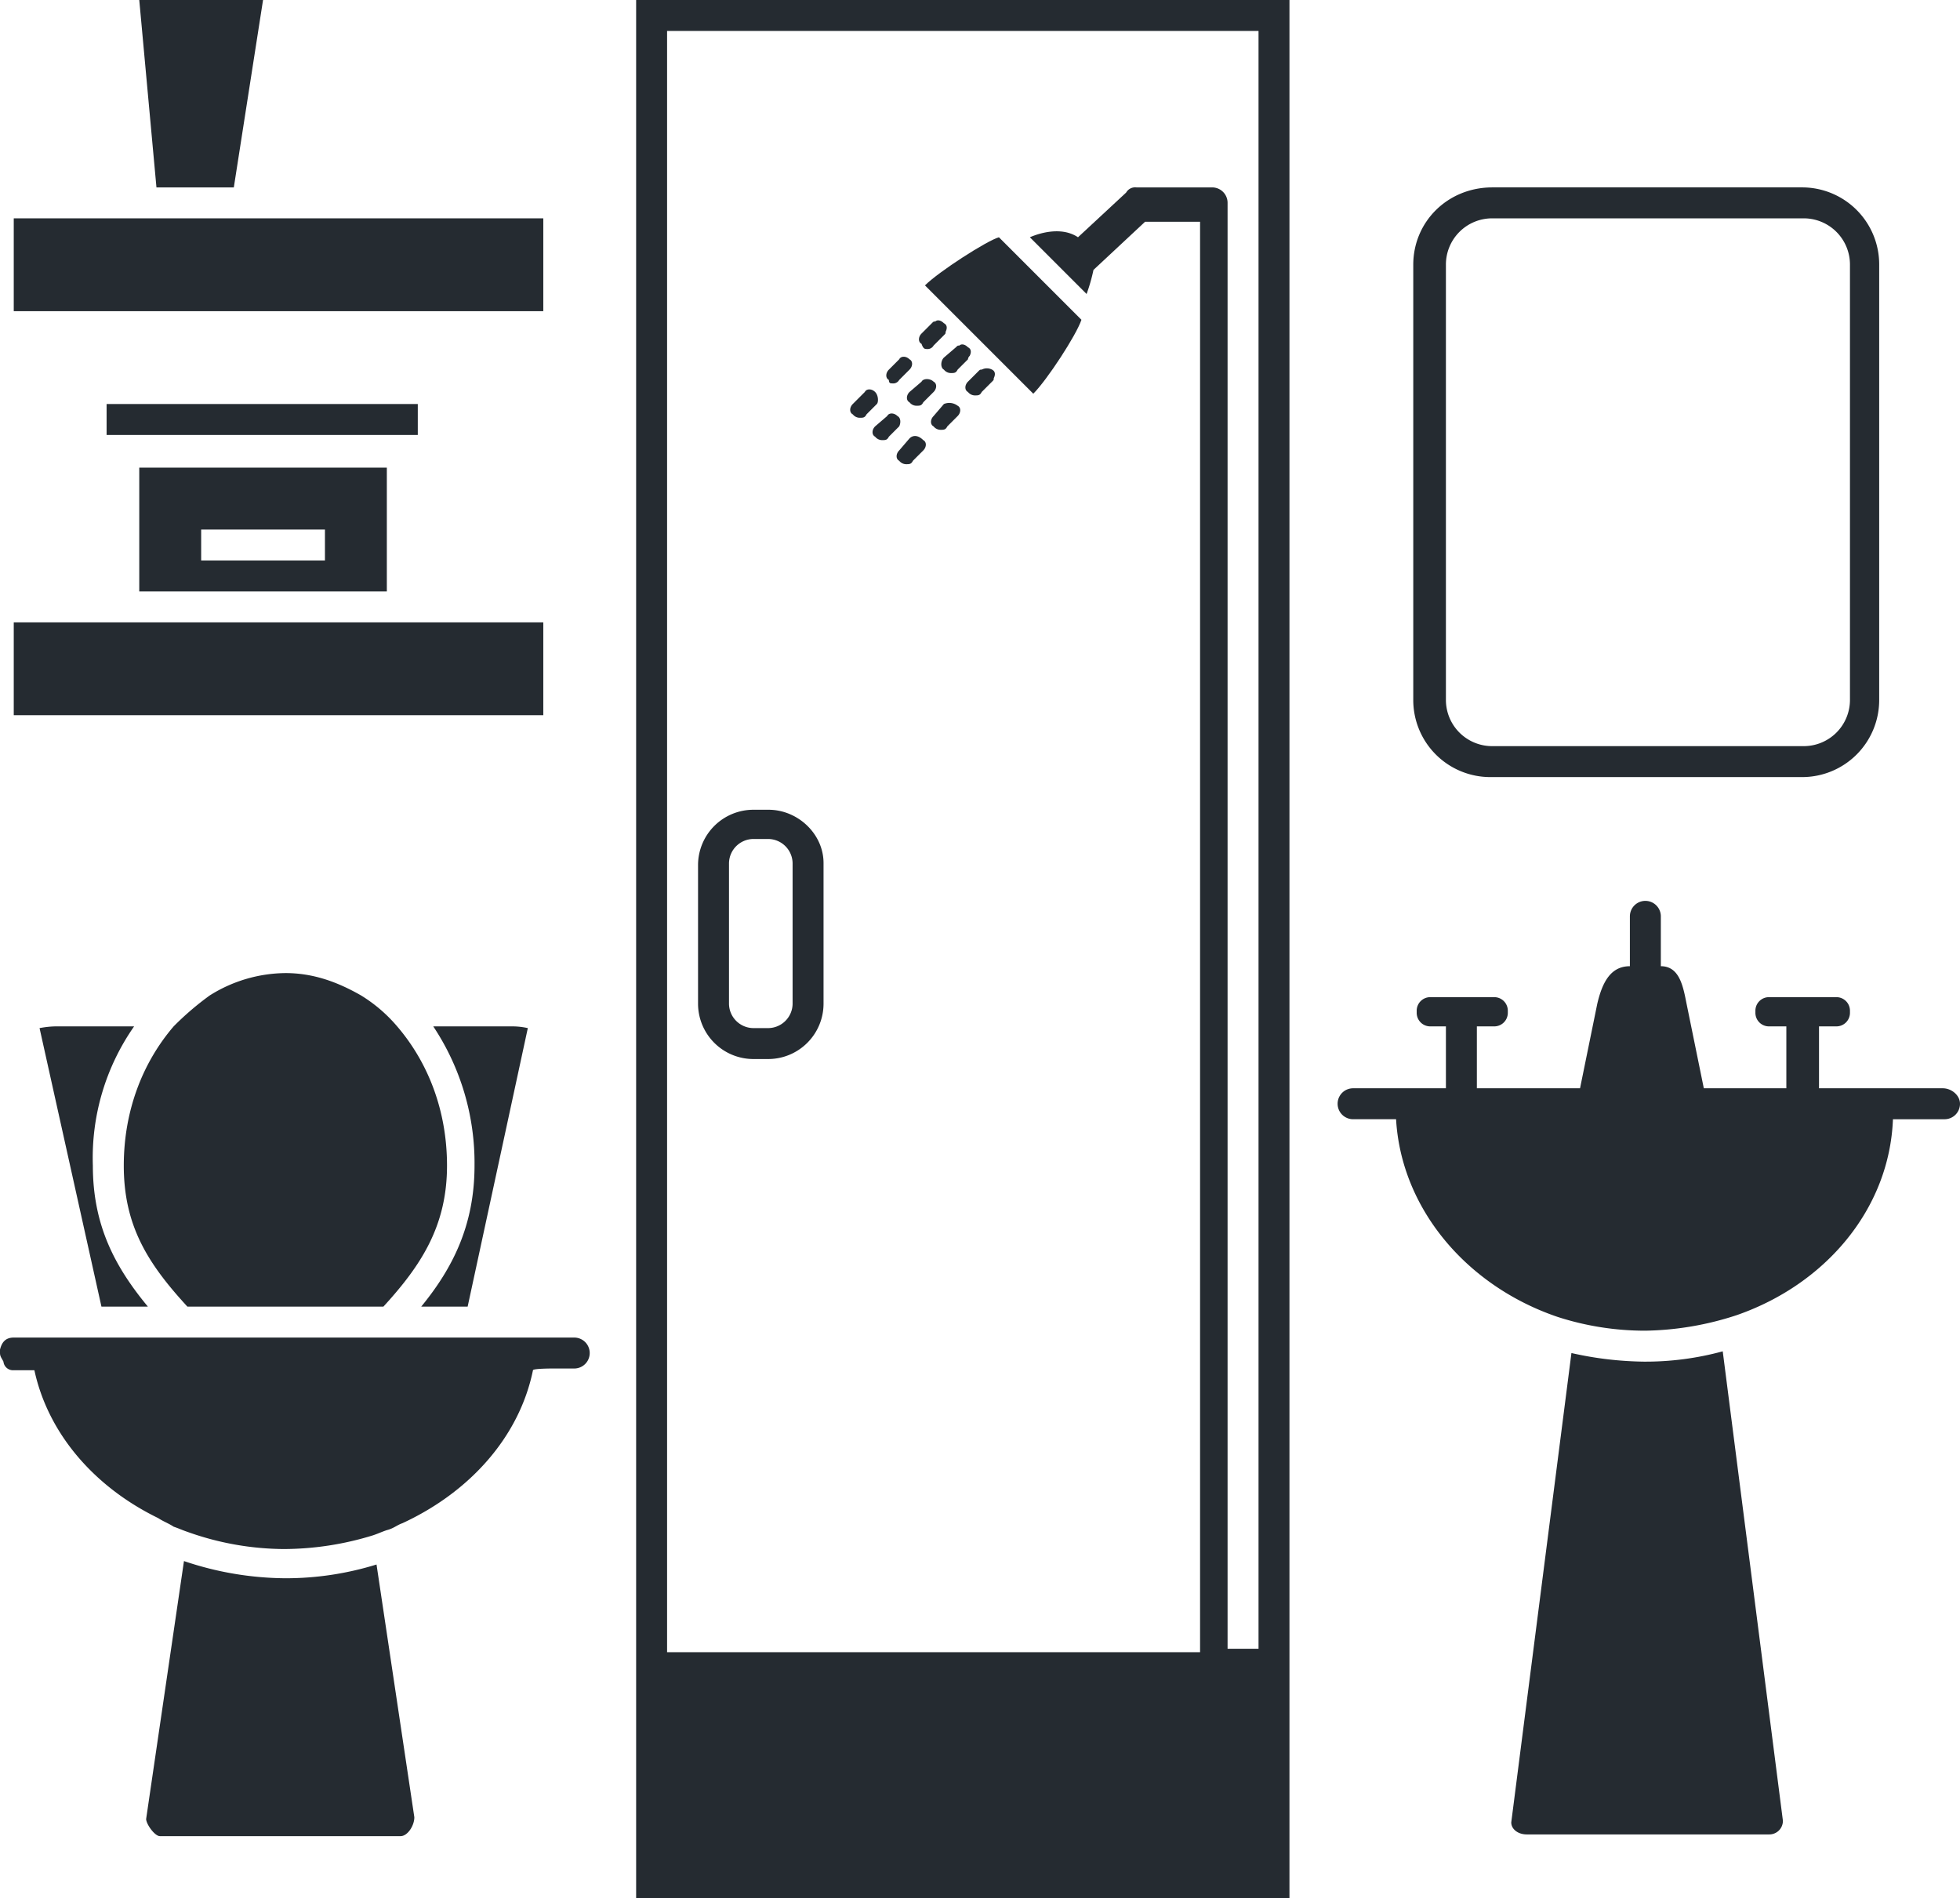 <svg xmlns="http://www.w3.org/2000/svg" width="545.064" height="527.85" viewBox="0 0 545.064 527.85">
  <g id="bathroom-furniture-svgrepo-com" transform="translate(0 -8.606)">
    <g id="Group_87" data-name="Group 87">
      <path id="Path_56" data-name="Path 56" d="M37.294,294.047H15.3a26.37,26.37,0,0,0-4.3.479l17.212,77.456h12.91c-9.084-11-15.3-22.472-15.3-39.206A63.823,63.823,0,0,1,37.294,294.047Z" fill="#252b31"/>
      <path id="Path_57" data-name="Path 57" d="M130.05,371.981h0l16.734-77.456a19.711,19.711,0,0,0-4.3-.479H120.487a68.573,68.573,0,0,1,11.475,38.729c0,16.734-6.215,28.688-14.822,39.206h12.91Z" fill="#252b31"/>
      <path id="Path_58" data-name="Path 58" d="M106.622,371.981c10.519-11.476,17.69-22.472,17.69-39.206,0-15.3-5.259-28.688-13.866-38.729a41.844,41.844,0,0,0-10.041-8.606c-6.694-3.825-13.387-6.216-21.038-6.216A40.123,40.123,0,0,0,58.33,285.44a80.432,80.432,0,0,0-10.041,8.606c-8.606,10.041-13.865,23.428-13.865,38.729,0,16.734,6.693,27.253,17.69,39.206Z" fill="#252b31"/>
      <path id="Path_59" data-name="Path 59" d="M479.082,384.412a81.5,81.5,0,0,1-21.994,2.869,95.941,95.941,0,0,1-20.082-2.391L420.272,515.418c0,1.912,1.912,3.347,4.3,3.347h67.416a3.771,3.771,0,0,0,3.826-3.825L479.082,384.412Z" fill="#252b31"/>
      <path id="Path_60" data-name="Path 60" d="M491.99,527.85Z" fill="#252b31"/>
      <path id="Path_61" data-name="Path 61" d="M540.281,311.26H505.856V294.047h4.781a3.771,3.771,0,0,0,3.826-3.825v-.478a3.771,3.771,0,0,0-3.826-3.825H491.99a3.77,3.77,0,0,0-3.824,3.825v.478a3.77,3.77,0,0,0,3.824,3.825h4.781V311.26H473.822l-4.781-23.429c-.957-4.781-1.912-10.519-7.172-10.519V263.446a4.3,4.3,0,0,0-8.608,0v13.866c-5.258,0-7.648,4.3-9.084,10.519L439.4,311.26H410.708V294.047h4.781a3.771,3.771,0,0,0,3.826-3.825v-.478a3.772,3.772,0,0,0-3.826-3.825H397.8a3.771,3.771,0,0,0-3.826,3.825v.478a3.771,3.771,0,0,0,3.826,3.825h4.3V311.26H376.285a4.3,4.3,0,1,0,0,8.606h11.954c1.434,24.863,19.6,46.379,44.943,54.984a78.98,78.98,0,0,0,24.385,3.825,85.2,85.2,0,0,0,25.34-4.3c24.863-8.606,42.553-29.644,43.51-54.507h14.344a4.285,4.285,0,0,0,4.3-4.3C545.064,313.171,542.672,311.26,540.281,311.26Z" fill="#252b31"/>
      <path id="Path_62" data-name="Path 62" d="M79.369,447.525a89.478,89.478,0,0,1-28.209-4.781L40.641,514.463c0,1.434,2.391,4.781,3.825,4.781H111.4c1.913,0,3.825-2.869,3.825-5.26L104.709,443.7A85.306,85.306,0,0,1,79.369,447.525Z" fill="#252b31"/>
      <path id="Path_63" data-name="Path 63" d="M153.478,389.193h6.216a4.3,4.3,0,0,0,0-8.606H3.825c-2.391,0-3.347,1.434-3.825,3.347v.956c0,.956.478,1.435.957,2.391a2.677,2.677,0,0,0,2.869,2.391H9.563c3.825,17.69,16.734,32.513,34.425,41.119,1.434.956,2.869,1.434,4.3,2.391,1.435.478,2.391.956,3.825,1.434A80.677,80.677,0,0,0,78.891,439.4a84.568,84.568,0,0,0,24.863-3.824c1.434-.479,2.391-.957,3.825-1.435,1.913-.479,2.869-1.435,4.3-1.913,18.647-8.605,32.513-23.906,36.337-42.553C148.219,389.193,153.478,389.193,153.478,389.193Z" fill="#252b31"/>
      <path id="Path_64" data-name="Path 64" d="M257.231,87.975,287.353,118.1c3.824-3.825,11.953-16.256,13.387-20.559l-22.949-22.95C274.443,75.544,261.056,84.15,257.231,87.975Z" fill="#252b31"/>
      <path id="Path_65" data-name="Path 65" d="M257.709,105.666a1.91,1.91,0,0,0,1.913-.956l2.869-2.869c.478-.479.478-.479.478-.957.478-.956.478-1.913-.478-2.391-.956-.956-1.913-.956-2.391-.478-.478,0-.478,0-.956.478l-2.869,2.869c-.956.957-.956,2.391,0,2.869C256.753,105.666,257.231,105.666,257.709,105.666Z" fill="#252b31"/>
      <path id="Path_66" data-name="Path 66" d="M248.147,115.228a1.91,1.91,0,0,0,1.913-.956l2.869-2.869c.956-.957.956-2.391,0-2.869-.956-.956-2.391-.956-2.869,0l-2.869,2.869c-.957.956-.957,2.391,0,2.869C247.191,115.228,247.669,115.228,248.147,115.228Z" fill="#252b31"/>
      <path id="Path_67" data-name="Path 67" d="M243.366,117.619c-.956-.956-2.391-.956-2.869,0l-3.347,3.347c-.956.956-.956,2.391,0,2.869a2.487,2.487,0,0,0,1.913.956c.957,0,1.435,0,1.913-.956l2.869-2.869C244.322,120.487,244.322,118.575,243.366,117.619Z" fill="#252b31"/>
      <path id="Path_68" data-name="Path 68" d="M262.491,111.4a2.484,2.484,0,0,0,1.913.956c.956,0,1.434,0,1.913-.956l2.869-2.869a1.48,1.48,0,0,1,.478-.956c.478-.956.478-1.913-.478-2.391-.957-.956-1.913-.956-2.391-.478-.478,0-.478,0-.957.478l-3.347,2.869C261.535,109.013,261.535,110.925,262.491,111.4Z" fill="#252b31"/>
      <path id="Path_69" data-name="Path 69" d="M256.275,114.75l-3.347,2.869c-.956.957-.956,2.391,0,2.869a2.481,2.481,0,0,0,1.913.957c.956,0,1.434,0,1.913-.957l2.869-2.869c.956-.956.956-2.391,0-2.869C258.666,113.794,256.753,113.794,256.275,114.75Z" fill="#252b31"/>
      <path id="Path_70" data-name="Path 70" d="M249.582,124.312c-.957-.956-2.391-.956-2.869,0l-3.347,2.869c-.956.957-.956,2.391,0,2.869a2.481,2.481,0,0,0,1.913.957c.956,0,1.434,0,1.913-.957l2.869-2.869C250.538,126.225,250.538,124.791,249.582,124.312Z" fill="#252b31"/>
      <path id="Path_71" data-name="Path 71" d="M273.009,111.4c-.478,0-.478,0-.956.478l-2.869,2.869c-.957.956-.957,2.391,0,2.869a2.485,2.485,0,0,0,1.913.957c.956,0,1.434,0,1.912-.957l2.87-2.869c.477-.478.477-.478.477-.956.479-.957.479-1.913-.477-2.391A3.051,3.051,0,0,0,273.009,111.4Z" fill="#252b31"/>
      <path id="Path_72" data-name="Path 72" d="M262.491,120.966l-2.869,3.347c-.957.956-.957,2.391,0,2.869a2.485,2.485,0,0,0,1.913.957c.956,0,1.434,0,1.912-.957l2.869-2.869c.956-.956.956-2.391,0-2.869A3.832,3.832,0,0,0,262.491,120.966Z" fill="#252b31"/>
      <path id="Path_73" data-name="Path 73" d="M252.928,130.528l-2.869,3.347c-.957.956-.957,2.391,0,2.869a2.485,2.485,0,0,0,1.913.957c.956,0,1.434,0,1.912-.957l2.869-2.869c.956-.956.956-2.391,0-2.869C255.319,129.572,253.884,129.572,252.928,130.528Z" fill="#252b31"/>
      <path id="Path_74" data-name="Path 74" d="M393.02,82.237V203.2a21.426,21.426,0,0,0,21.516,21.516h86.539A21.426,21.426,0,0,0,522.591,203.2V82.237a21.426,21.426,0,0,0-21.516-21.516H415.013C402.582,60.722,393.02,70.284,393.02,82.237ZM501.553,69.328a12.856,12.856,0,0,1,12.91,12.909V203.2a12.856,12.856,0,0,1-12.91,12.909H415.012A12.854,12.854,0,0,1,402.1,203.2V82.237a12.854,12.854,0,0,1,12.908-12.909h86.541Z" fill="#252b31"/>
      <path id="Path_75" data-name="Path 75" d="M176.906,467.128v69.328H358.592V8.606H176.906V467.128Zm8.607-449.916H349.989V467.128h-8.607V65.025a4.285,4.285,0,0,0-4.3-4.3H316.042a2.891,2.891,0,0,0-2.869,1.435L299.786,74.588c-4.3-2.869-10.041-1.434-13.389,0l15.779,15.778a49.21,49.21,0,0,0,1.912-6.694l14.344-13.388h15.3v397.8H185.513Z" fill="#252b31"/>
      <path id="Path_76" data-name="Path 76" d="M213.722,233.8h-4.3a15.406,15.406,0,0,0-15.3,15.3v38.728a15.406,15.406,0,0,0,15.3,15.3h4.3a15.406,15.406,0,0,0,15.3-15.3V248.625C229.022,240.5,221.85,233.8,213.722,233.8Zm6.694,54.028a6.838,6.838,0,0,1-6.693,6.694h-4.3a6.838,6.838,0,0,1-6.694-6.694V248.625a6.838,6.838,0,0,1,6.694-6.694h4.3a6.838,6.838,0,0,1,6.693,6.694Z" fill="#252b31"/>
      <rect id="Rectangle_38" data-name="Rectangle 38" width="147.262" height="25.819" transform="translate(3.825 181.688)" fill="#252b31"/>
      <rect id="Rectangle_39" data-name="Rectangle 39" width="147.262" height="25.819" transform="translate(3.825 69.328)" fill="#252b31"/>
      <path id="Path_77" data-name="Path 77" d="M65.025,60.722,73.153,8.606H38.728l4.781,52.116Z" fill="#252b31"/>
      <path id="Path_78" data-name="Path 78" d="M107.578,173.081V138.656H38.728v34.425ZM55.941,155.869H90.366v8.606H55.941Z" fill="#252b31"/>
      <rect id="Rectangle_40" data-name="Rectangle 40" width="86.541" height="8.606" transform="translate(29.644 120.966)" fill="#252b31"/>
    </g>
  </g>
</svg>
